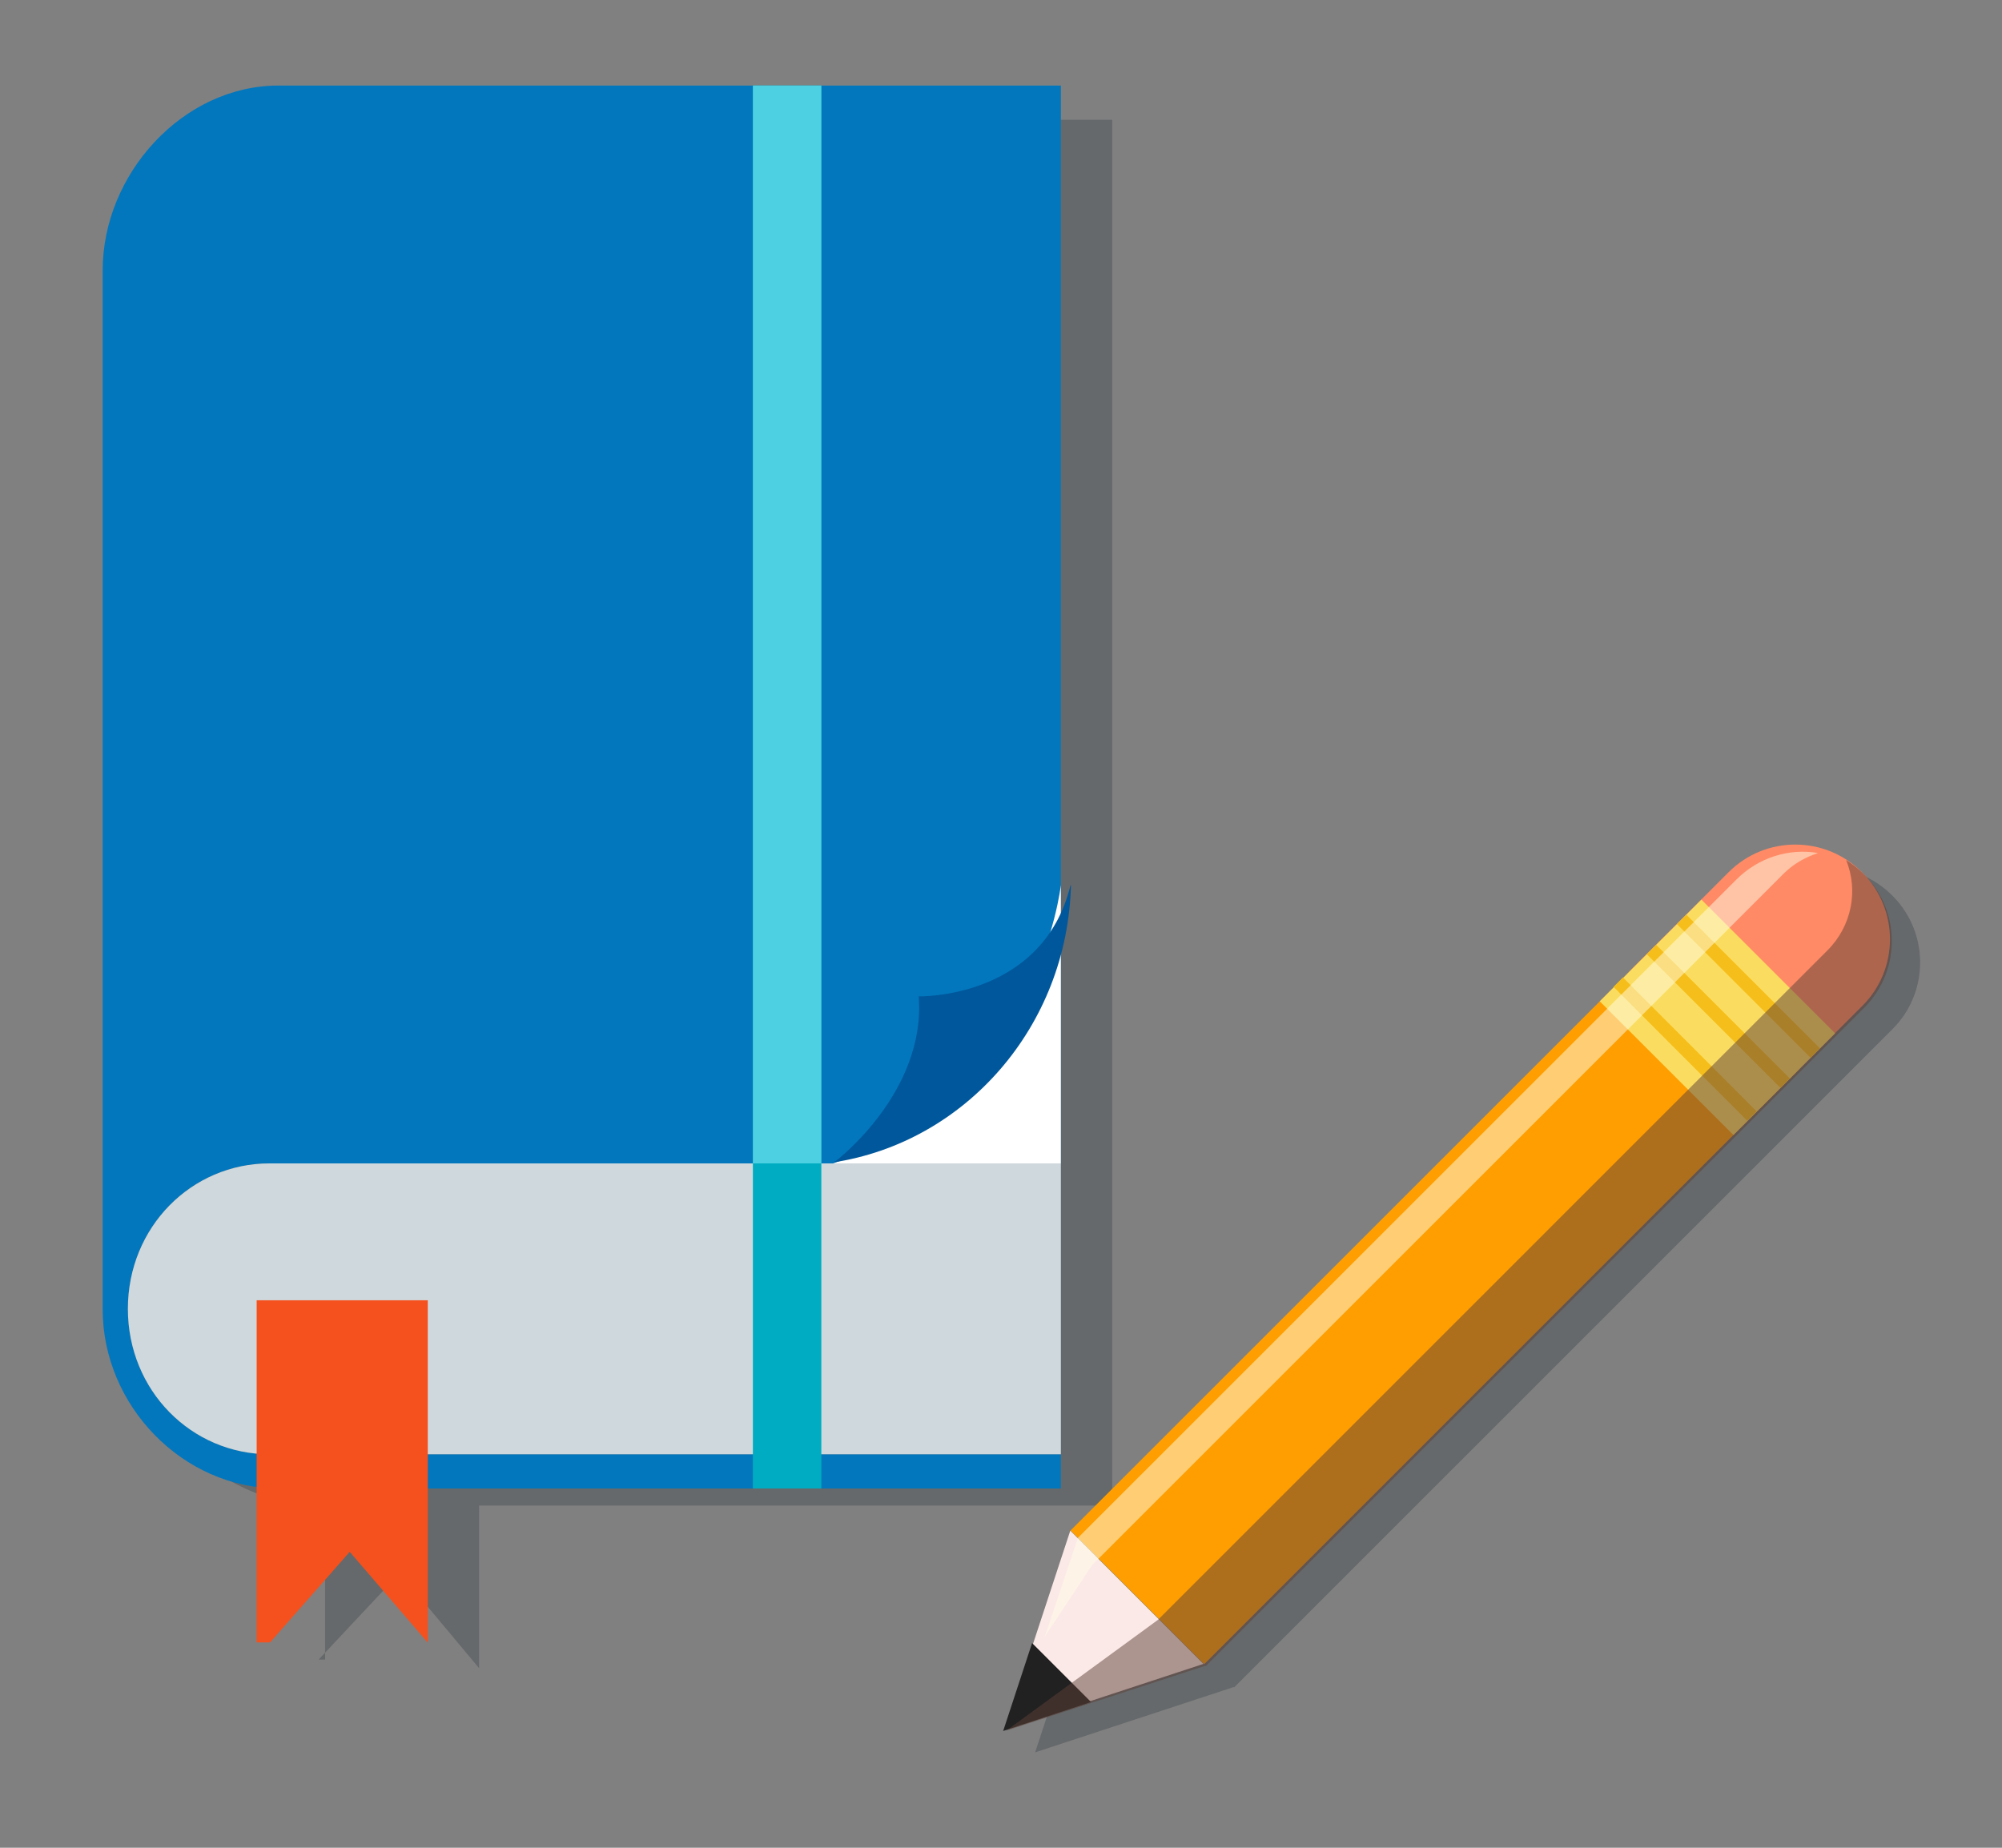 <?xml version="1.0" encoding="utf-8"?>
<!-- Generator: Adobe Illustrator 16.0.0, SVG Export Plug-In . SVG Version: 6.00 Build 0)  -->
<!DOCTYPE svg PUBLIC "-//W3C//DTD SVG 1.1//EN" "http://www.w3.org/Graphics/SVG/1.1/DTD/svg11.dtd">
<svg version="1.1" id="Capa_1" xmlns="http://www.w3.org/2000/svg" xmlns:xlink="http://www.w3.org/1999/xlink" x="0px" y="0px"
	 width="117px" height="108px" viewBox="0 0 117 108" enable-background="new 0 0 117 108" xml:space="preserve">
<rect x="0" y="0" width="117" height="108" fill="#808080" stroke="none"/>
<g>
	<g opacity="0.3">
		<path fill="#263238" d="M110.603,52.36l-0.027-0.027c-2.151-2.15-5.638-2.15-7.787,0l-3.701,3.701l0,0l-34.781,34.78l0.006,0.005
			l-3.818,11.605l11.605-3.817l0.021,0.021l32.838-32.838l0.002-0.002l5.643-5.641C112.753,57.997,112.753,54.511,110.603,52.36z"/>
	</g>
	<g opacity="0.3">
		<path fill="#263238" d="M65,7H19.118C13.587,7,8,11.681,8,17.295V78.02c0,5.387,5,9.793,11,10.142V97h-0.378l4.737-5.052
			L28,97.505V88h37V7z"/>
	</g>
	<g>
		<path fill="#0277BD" d="M62,5H16.284C10.67,5,6,10.189,6,15.805v60.725C6,82.144,10.67,87,16.284,87H62V5z"/>
	</g>
	<g>
		<path fill="#546E7A" d="M62,68H15.758c-4.575,0-8.284,3.732-8.284,8.5s3.709,8.5,8.284,8.5H62V68z"/>
	</g>
	<g>
		<path fill="#CFD8DC" d="M62,68H15.758c-4.575,0-8.284,3.732-8.284,8.5s3.709,8.5,8.284,8.5H62V68z"/>
	</g>
	<g>
		<polygon fill="#F4511E" points="20.439,90.703 25,96.013 25,76 15,76 15,96 15.781,96 		"/>
	</g>
	<g>
		<g>
			<polygon fill="#FBE9E7" points="70.336,97.252 58.731,101.069 62.55,89.464 			"/>
		</g>
		<g>
			<polygon fill="#212121" points="63.763,99.483 58.627,101.174 60.316,96.036 			"/>
		</g>
		<g>
			<path fill="#FF8A65" d="M95.385,64.406c-2.151-2.151-2.151-5.638,0-7.788l5.64-5.641c2.15-2.15,5.638-2.15,7.787,0l0.028,0.028
				c2.151,2.149,2.151,5.636,0,7.786l-5.641,5.642c-2.151,2.149-5.638,2.149-7.786,0L95.385,64.406z"/>
		</g>
		<g>
			
				<rect x="59.247" y="70.451" transform="matrix(-0.707 0.707 -0.707 -0.707 196.848 70.415)" fill="#FF9E00" width="49.187" height="11.051"/>
		</g>
		<g>
			
				<rect x="96.149" y="53.94" transform="matrix(-0.707 0.707 -0.707 -0.707 213.36 30.556)" fill="#FADD60" width="8.405" height="11.053"/>
		</g>
		<g>
			
				<rect x="98.146" y="55.757" transform="matrix(-0.708 0.707 -0.707 -0.708 211.567 35.042)" fill="#F6BE1A" width="0.778" height="11.051"/>
		</g>
		<g>
			
				<rect x="100.018" y="53.886" transform="matrix(-0.707 0.707 -0.707 -0.707 213.415 30.423)" fill="#F6BE1A" width="0.778" height="11.051"/>
		</g>
		<g>
			
				<rect x="101.778" y="52.125" transform="matrix(-0.707 0.707 -0.707 -0.707 215.176 26.173)" fill="#F6BE1A" width="0.779" height="11.051"/>
		</g>
		<g opacity="0.5">
			<path fill="#5D4037" d="M106.79,55.559L67.663,94.687l-8.85,6.466l11.633-3.79l0.023,0.021l32.84-32.841l1.939-1.939l3.7-3.701
				c2.151-2.15,2.151-5.637,0-7.788l-0.028-0.027c-0.307-0.309-0.674-0.6-1.029-0.819C108.614,52.04,108.229,54.121,106.79,55.559z"
				/>
		</g>
		<g opacity="0.5">
			<path fill="#FFFDE7" d="M63.839,91.465l40.418-40.419c0.574-0.571,1.275-0.948,1.993-1.189c-1.698-0.286-3.476,0.252-4.784,1.562
				l-3.701,3.701l-1.939,1.939L62.984,89.899l0.005,0.004l-1.937,5.773L63.839,91.465z"/>
		</g>
	</g>
	<g>
		<rect x="44" y="5" fill="#00ACC1" width="4" height="82"/>
	</g>
	<g>
		<rect x="44" y="5" fill="#4DD0E1" width="4" height="63"/>
	</g>
	<g>
		<path fill="#FFFFFF" d="M48.682,68H62V51.724C62,51.724,60.661,64,48.682,68z"/>
	</g>
	<g>
		<path fill="#01579B" d="M62.563,51.744c-1.637,6.671-8.871,6.492-8.871,6.492c0.431,5.604-4.822,9.605-4.822,9.605l-0.213,0.107
			c7.748-1.16,13.731-7.95,13.932-16.226L62.563,51.744z"/>
	</g>
	<g opacity="0.5">
		<rect x="12.201" y="76" fill="#212121" width="16.118" height="0"/>
	</g>
</g>
</svg>
